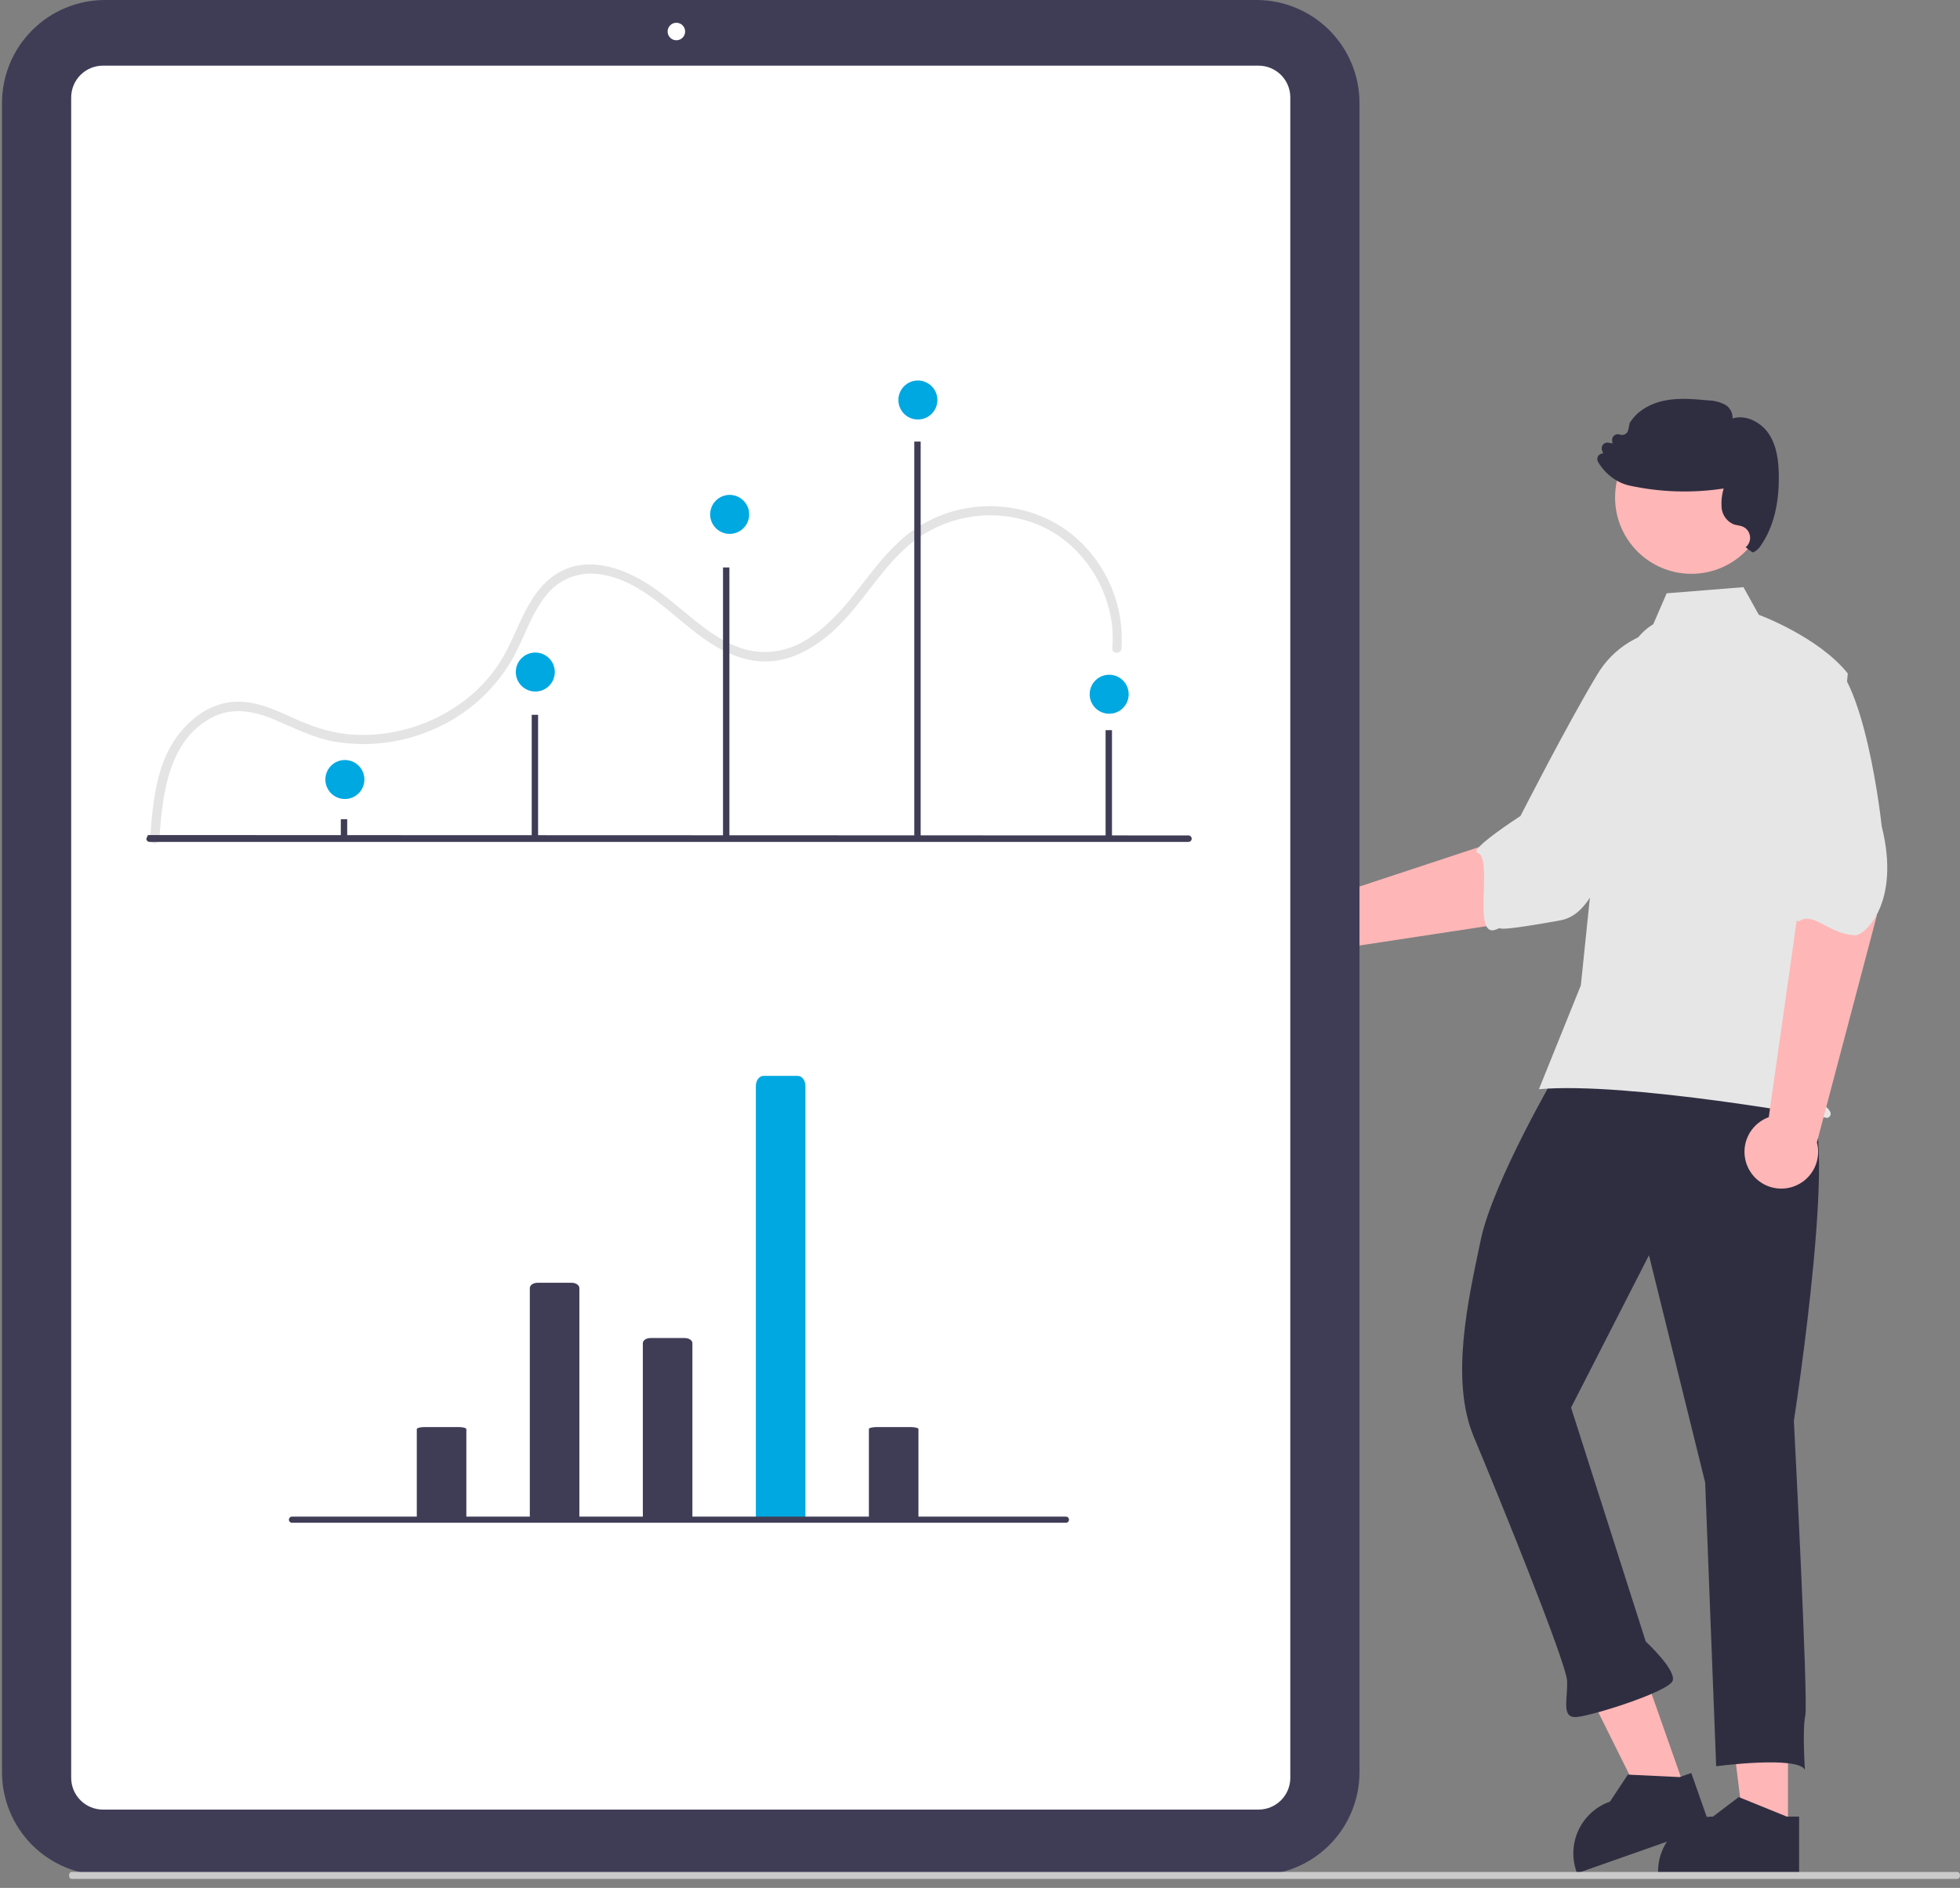 <svg width="190" height="183" viewBox="0 0 190 183" fill="none" xmlns="http://www.w3.org/2000/svg">
<rect x="0" y="0" width="190" height="183" fill="#808080" stroke="none"/>
<g clip-path="url(#clip0_377_40)">
<path d="M149.486 88.957L159.201 78.394L151.25 72.123L147.322 80.803L129.502 86.688C128.901 86.342 128.213 86.179 127.521 86.218C126.83 86.257 126.164 86.496 125.606 86.907C125.048 87.317 124.622 87.881 124.379 88.53C124.136 89.178 124.087 89.883 124.238 90.559C124.389 91.235 124.734 91.852 125.23 92.336C125.726 92.819 126.352 93.148 127.032 93.282C127.711 93.416 128.415 93.349 129.058 93.09C129.7 92.831 130.254 92.391 130.65 91.823L149.486 88.957Z" fill="#FFB6B6"/>
<path d="M167.295 65.091C169.056 69.016 158.312 80.229 158.312 80.229C155.373 82.604 154.908 88.549 151.265 89.211C141.44 90.997 147.551 89.128 145.013 90.104C142.625 91.022 144.825 83.164 143.227 82.664C142.313 82.379 147.395 79.093 147.395 79.093C147.395 79.093 151.975 70.116 154.791 65.459C155.562 64.128 156.659 63.013 157.977 62.219C159.296 61.425 160.794 60.978 162.332 60.918C162.332 60.918 165.534 61.166 167.295 65.091Z" fill="#E6E6E6"/>
<path d="M121.808 181.772H10.174C7.528 181.769 4.992 180.717 3.121 178.847C1.25 176.977 0.197 174.441 0.194 171.796V9.975C0.197 7.331 1.25 4.795 3.121 2.925C4.992 1.055 7.528 0.003 10.174 0H121.808C124.454 0.003 126.991 1.055 128.862 2.925C130.733 4.795 131.785 7.331 131.788 9.975V171.796C131.785 174.441 130.733 176.977 128.862 178.847C126.991 180.717 124.454 181.769 121.808 181.772V181.772Z" fill="#3F3D56"/>
<path d="M122.005 175.407H9.978C9.162 175.406 8.38 175.082 7.803 174.505C7.227 173.929 6.902 173.147 6.901 172.332V9.44C6.902 8.624 7.227 7.843 7.803 7.266C8.38 6.69 9.162 6.365 9.978 6.364H122.005C122.82 6.365 123.602 6.69 124.179 7.266C124.756 7.843 125.08 8.624 125.081 9.44V172.332C125.08 173.147 124.756 173.929 124.179 174.505C123.602 175.082 122.82 175.406 122.005 175.407V175.407Z" fill="white"/>
<path d="M15.443 81.319C15.756 77.075 16.272 71.857 20.473 69.589C22.456 68.519 24.555 68.898 26.548 69.732C28.474 70.538 30.288 71.498 32.362 71.877C35.938 72.494 39.617 71.942 42.854 70.305C46.115 68.684 48.731 66.008 50.277 62.712C51.072 61.035 51.73 59.219 52.901 57.756C53.491 56.988 54.273 56.388 55.168 56.018C56.063 55.648 57.039 55.52 58 55.647C62.405 56.19 65.328 60.048 68.84 62.32C70.529 63.412 72.469 64.21 74.514 64.112C76.611 64.011 78.513 63.019 80.121 61.723C83.531 58.974 85.396 54.722 88.976 52.16C90.673 50.975 92.643 50.24 94.701 50.021C96.76 49.802 98.84 50.108 100.748 50.909C104.417 52.491 107.015 56.036 107.701 59.936C107.865 60.897 107.908 61.875 107.827 62.847C107.782 63.42 108.676 63.417 108.72 62.847C108.854 60.825 108.519 58.8 107.74 56.929C106.962 55.059 105.761 53.394 104.232 52.063C101.065 49.332 96.64 48.445 92.616 49.496C90.567 50.039 88.683 51.079 87.133 52.525C85.477 54.051 84.171 55.901 82.774 57.653C81.41 59.364 79.906 61.015 77.992 62.119C77.076 62.678 76.049 63.029 74.983 63.151C73.917 63.272 72.837 63.159 71.819 62.821C69.753 62.125 68.003 60.69 66.35 59.316C64.646 57.899 62.951 56.482 60.903 55.582C58.999 54.746 56.815 54.34 54.833 55.164C53.046 55.907 51.864 57.449 50.987 59.117C50.097 60.81 49.464 62.635 48.425 64.25C47.421 65.795 46.132 67.136 44.628 68.201C41.571 70.383 37.855 71.445 34.106 71.205C32.069 71.061 30.218 70.417 28.373 69.575C26.338 68.644 24.194 67.677 21.903 68.128C19.927 68.516 18.265 69.858 17.111 71.461C15.779 73.311 15.193 75.58 14.888 77.808C14.728 78.974 14.636 80.146 14.55 81.319C14.508 81.892 15.401 81.889 15.443 81.319V81.319Z" fill="#E4E4E4"/>
<path d="M173.324 177.471L169.082 177.471L167.065 161.12L173.324 161.12L173.324 177.471Z" fill="#FFB6B6"/>
<path d="M173.211 176.086L168.685 174.248L168.552 174.194L166.053 176.086C164.682 176.086 163.363 176.615 162.373 177.563C161.382 178.511 160.796 179.804 160.737 181.173C160.73 181.249 160.73 181.327 160.73 181.406V181.581H174.405V176.086H173.211Z" fill="#2F2E41"/>
<path d="M163.391 173.526L159.391 174.933L152.058 160.178L157.962 158.102L163.391 173.526Z" fill="#FFB6B6"/>
<path d="M162.825 172.257L157.946 172.025L157.802 172.018L156.073 174.631C154.779 175.086 153.711 176.023 153.092 177.245C152.472 178.468 152.349 179.883 152.748 181.194C152.766 181.268 152.793 181.342 152.819 181.416L152.877 181.581L165.776 177.044L163.952 171.861L162.825 172.257Z" fill="#2F2E41"/>
<path d="M174.822 106.969C178.702 106.819 173.896 137.725 173.896 137.725C173.896 137.725 175.302 164.859 175.004 166.283C174.706 167.707 174.966 171.547 174.966 171.547C174.206 170.164 166.363 171.208 166.363 171.208L165.297 143.708L159.849 121.674L152.297 136.443L159.536 159.114C159.536 159.114 162.467 161.825 162.155 162.897C161.844 163.968 154.166 166.384 152.755 166.439C151.344 166.494 151.981 164.703 151.912 162.941C151.844 161.178 145.205 144.84 142.87 139.28C140.534 133.721 142.35 125.883 143.542 120.187C144.734 114.491 151.005 103.802 151.005 103.802C158.79 95.026 170.942 107.12 174.822 106.969Z" fill="#2F2E41"/>
<path d="M163.964 55.621C168.051 55.621 171.365 52.309 171.365 48.224C171.365 44.139 168.051 40.827 163.964 40.827C159.877 40.827 156.564 44.139 156.564 48.224C156.564 52.309 159.877 55.621 163.964 55.621Z" fill="#FFB6B6"/>
<path d="M160.264 60.51C158.67 61.458 157.716 63.198 157.169 64.97C156.155 68.249 155.545 71.64 155.352 75.067L153.246 95.512L149.181 105.578C157.873 104.824 177.149 108.364 177.149 108.364C177.149 108.364 177.865 108.126 177.149 107.41C176.433 106.694 175.736 107.328 176.452 106.612C177.168 105.897 176.674 106.694 176.436 105.978C176.197 105.262 176.436 105.74 176.674 105.501C176.913 105.262 174.826 103.115 174.826 103.115L176.736 90.575L179.123 65.282C176.259 61.703 170.497 59.593 170.497 59.593L169.009 56.915L161.566 57.51L160.264 60.51Z" fill="#E6E6E6"/>
<path d="M181.927 88.788L180.091 77.968L173.7 79.125L174.261 88.59L171.464 108.29C170.812 108.526 170.243 108.946 169.827 109.499C169.41 110.052 169.163 110.714 169.116 111.405C169.069 112.096 169.225 112.786 169.563 113.39C169.902 113.994 170.409 114.487 171.023 114.808C171.637 115.129 172.331 115.264 173.02 115.198C173.71 115.132 174.365 114.866 174.907 114.434C175.448 114.002 175.852 113.421 176.069 112.764C176.286 112.106 176.306 111.399 176.129 110.73L181.927 88.788Z" fill="#FFB6B6"/>
<path d="M176.647 63.469C180.783 64.659 182.412 80.1 182.412 80.1C184.285 87.552 180.74 90.69 179.84 90.657C177.283 90.564 175.867 88.376 174.453 89.273C173.645 89.786 173.494 83.891 173.494 83.891C173.494 83.891 170.594 78.407 168.855 73.251C168.336 71.802 168.193 70.246 168.437 68.727C168.682 67.208 169.308 65.775 170.255 64.563C170.255 64.563 172.512 62.279 176.647 63.469Z" fill="#E6E6E6"/>
<path d="M172.432 45.964C172.408 44.762 172.272 43.225 171.43 41.999C170.719 40.968 169.286 40.151 167.95 40.559C167.965 40.292 167.906 40.026 167.778 39.791C167.651 39.556 167.461 39.36 167.23 39.226C166.718 38.964 166.153 38.822 165.577 38.81C164.222 38.684 162.818 38.552 161.445 38.813C159.905 39.105 158.644 39.898 157.99 40.99L157.975 41.024L157.841 41.671C157.824 41.758 157.787 41.839 157.735 41.911C157.682 41.982 157.615 42.041 157.537 42.084C157.46 42.128 157.373 42.154 157.285 42.16C157.196 42.166 157.107 42.153 157.024 42.121C156.933 42.087 156.835 42.077 156.739 42.092C156.643 42.108 156.553 42.148 156.478 42.209C156.402 42.27 156.344 42.349 156.309 42.44C156.274 42.53 156.262 42.628 156.277 42.724L156.313 42.982L155.926 42.909C155.829 42.89 155.729 42.897 155.635 42.93C155.542 42.963 155.459 43.021 155.396 43.096C155.332 43.172 155.29 43.263 155.273 43.361C155.256 43.458 155.266 43.558 155.301 43.651L155.408 43.945C155.328 43.946 155.249 43.963 155.176 43.995C155.103 44.028 155.037 44.074 154.982 44.132C154.904 44.217 154.855 44.325 154.842 44.439C154.829 44.553 154.852 44.669 154.909 44.77C155.343 45.51 155.957 46.127 156.695 46.565C157.027 46.764 157.385 46.917 157.759 47.02C157.837 47.041 157.917 47.061 158 47.078C160.987 47.721 164.068 47.814 167.089 47.35C166.911 47.946 166.842 48.569 166.887 49.189C166.913 49.541 167.035 49.879 167.239 50.166C167.444 50.453 167.724 50.679 168.047 50.819C168.185 50.865 168.327 50.9 168.471 50.921C168.609 50.943 168.745 50.977 168.877 51.021C169.073 51.092 169.246 51.214 169.38 51.374C169.513 51.535 169.602 51.727 169.637 51.932C169.672 52.138 169.652 52.349 169.579 52.544C169.507 52.739 169.384 52.912 169.223 53.044C169.223 53.044 169.86 53.572 169.941 53.545C170.254 53.407 170.516 53.174 170.69 52.879C171.904 51.133 172.491 48.807 172.432 45.964Z" fill="#2F2E41"/>
<path d="M65.567 3.904C66.036 3.904 66.416 3.524 66.416 3.055C66.416 2.586 66.036 2.206 65.567 2.206C65.098 2.206 64.718 2.586 64.718 3.055C64.718 3.524 65.098 3.904 65.567 3.904Z" fill="white"/>
<path d="M115.204 81.61H14.501C14.418 81.61 14.338 81.577 14.279 81.517C14.22 81.458 14.186 81.378 14.186 81.295L14.339 80.944L115.204 80.98C115.288 80.979 115.368 81.012 115.427 81.071C115.487 81.13 115.52 81.21 115.521 81.294C115.521 81.377 115.488 81.457 115.429 81.517C115.37 81.576 115.29 81.609 115.207 81.61H115.204V81.61Z" fill="#3F3D56"/>
<path d="M33.657 79.406H33.039V81.166H33.657V79.406Z" fill="#3F3D56"/>
<path d="M52.162 69.288H51.544V81.166H52.162V69.288Z" fill="#3F3D56"/>
<path d="M70.706 55.004H70.088V81.166H70.706V55.004Z" fill="#3F3D56"/>
<path d="M89.249 42.803H88.631V81.166H89.249V42.803Z" fill="#3F3D56"/>
<path d="M107.793 70.776H107.175V81.166H107.793V70.776Z" fill="#3F3D56"/>
<path d="M88.978 40.664C90.023 40.664 90.869 39.818 90.869 38.774C90.869 37.73 90.023 36.884 88.978 36.884C87.934 36.884 87.088 37.73 87.088 38.774C87.088 39.818 87.934 40.664 88.978 40.664Z" fill="#00A8E1"/>
<path d="M70.733 51.751C71.777 51.751 72.624 50.905 72.624 49.861C72.624 48.817 71.777 47.971 70.733 47.971C69.688 47.971 68.842 48.817 68.842 49.861C68.842 50.905 69.688 51.751 70.733 51.751Z" fill="#00A8E1"/>
<path d="M107.522 69.184C108.566 69.184 109.413 68.338 109.413 67.294C109.413 66.251 108.566 65.404 107.522 65.404C106.478 65.404 105.631 66.251 105.631 67.294C105.631 68.338 106.478 69.184 107.522 69.184Z" fill="#00A8E1"/>
<path d="M51.359 147.161V124.86C51.359 124.574 51.692 124.342 52.103 124.342H55.42C55.831 124.342 56.163 124.574 56.163 124.86V147.219L51.359 147.161Z" fill="#3F3D56"/>
<path d="M62.316 147.236V130.196C62.316 129.921 62.649 129.698 63.059 129.698H66.376C66.787 129.698 67.12 129.921 67.12 130.196V147.199L62.316 147.236Z" fill="#3F3D56"/>
<path d="M84.229 147.196V138.53C84.2 138.426 84.531 138.336 84.972 138.328H88.289C88.73 138.336 89.062 138.426 89.033 138.53V147.219L84.229 147.196Z" fill="#3F3D56"/>
<path d="M40.403 147.196V138.53C40.403 138.419 40.736 138.328 41.146 138.328H44.464C44.874 138.328 45.207 138.419 45.207 138.53V147.219L40.403 147.196Z" fill="#3F3D56"/>
<path d="M73.272 147.11V105.261C73.272 104.724 73.605 104.289 74.016 104.289H77.333C77.743 104.289 78.076 104.724 78.076 105.261V147.219L73.272 147.11Z" fill="#00A8E1"/>
<path d="M103.329 147.604H28.303C28.224 147.604 28.148 147.573 28.092 147.517C28.037 147.461 28.005 147.385 28.005 147.306C28.005 147.228 28.037 147.152 28.092 147.096C28.148 147.04 28.224 147.009 28.303 147.009H103.329C103.408 147.009 103.484 147.04 103.54 147.096C103.596 147.152 103.627 147.228 103.627 147.306C103.627 147.385 103.596 147.461 103.54 147.517C103.484 147.573 103.408 147.604 103.329 147.604Z" fill="#3F3D56"/>
<path d="M189.763 182.124H6.927C6.864 182.124 6.804 182.089 6.76 182.026C6.715 181.964 6.69 181.878 6.69 181.79C6.69 181.701 6.715 181.616 6.76 181.553C6.804 181.49 6.864 181.455 6.927 181.455H189.763C189.826 181.455 189.886 181.49 189.931 181.553C189.975 181.616 190 181.701 190 181.79C190 181.878 189.975 181.964 189.931 182.026C189.886 182.089 189.826 182.124 189.763 182.124Z" fill="#CACACA"/>
<path d="M33.432 77.449C34.477 77.449 35.323 76.603 35.323 75.559C35.323 74.515 34.477 73.669 33.432 73.669C32.388 73.669 31.541 74.515 31.541 75.559C31.541 76.603 32.388 77.449 33.432 77.449Z" fill="#00A8E1"/>
<path d="M51.891 67.033C52.936 67.033 53.782 66.187 53.782 65.143C53.782 64.099 52.936 63.253 51.891 63.253C50.847 63.253 50 64.099 50 65.143C50 66.187 50.847 67.033 51.891 67.033Z" fill="#00A8E1"/>
</g>
<defs>
<clipPath id="clip0_377_40">
<rect width="190" height="182.124" fill="white"/>
</clipPath>
</defs>
</svg>
